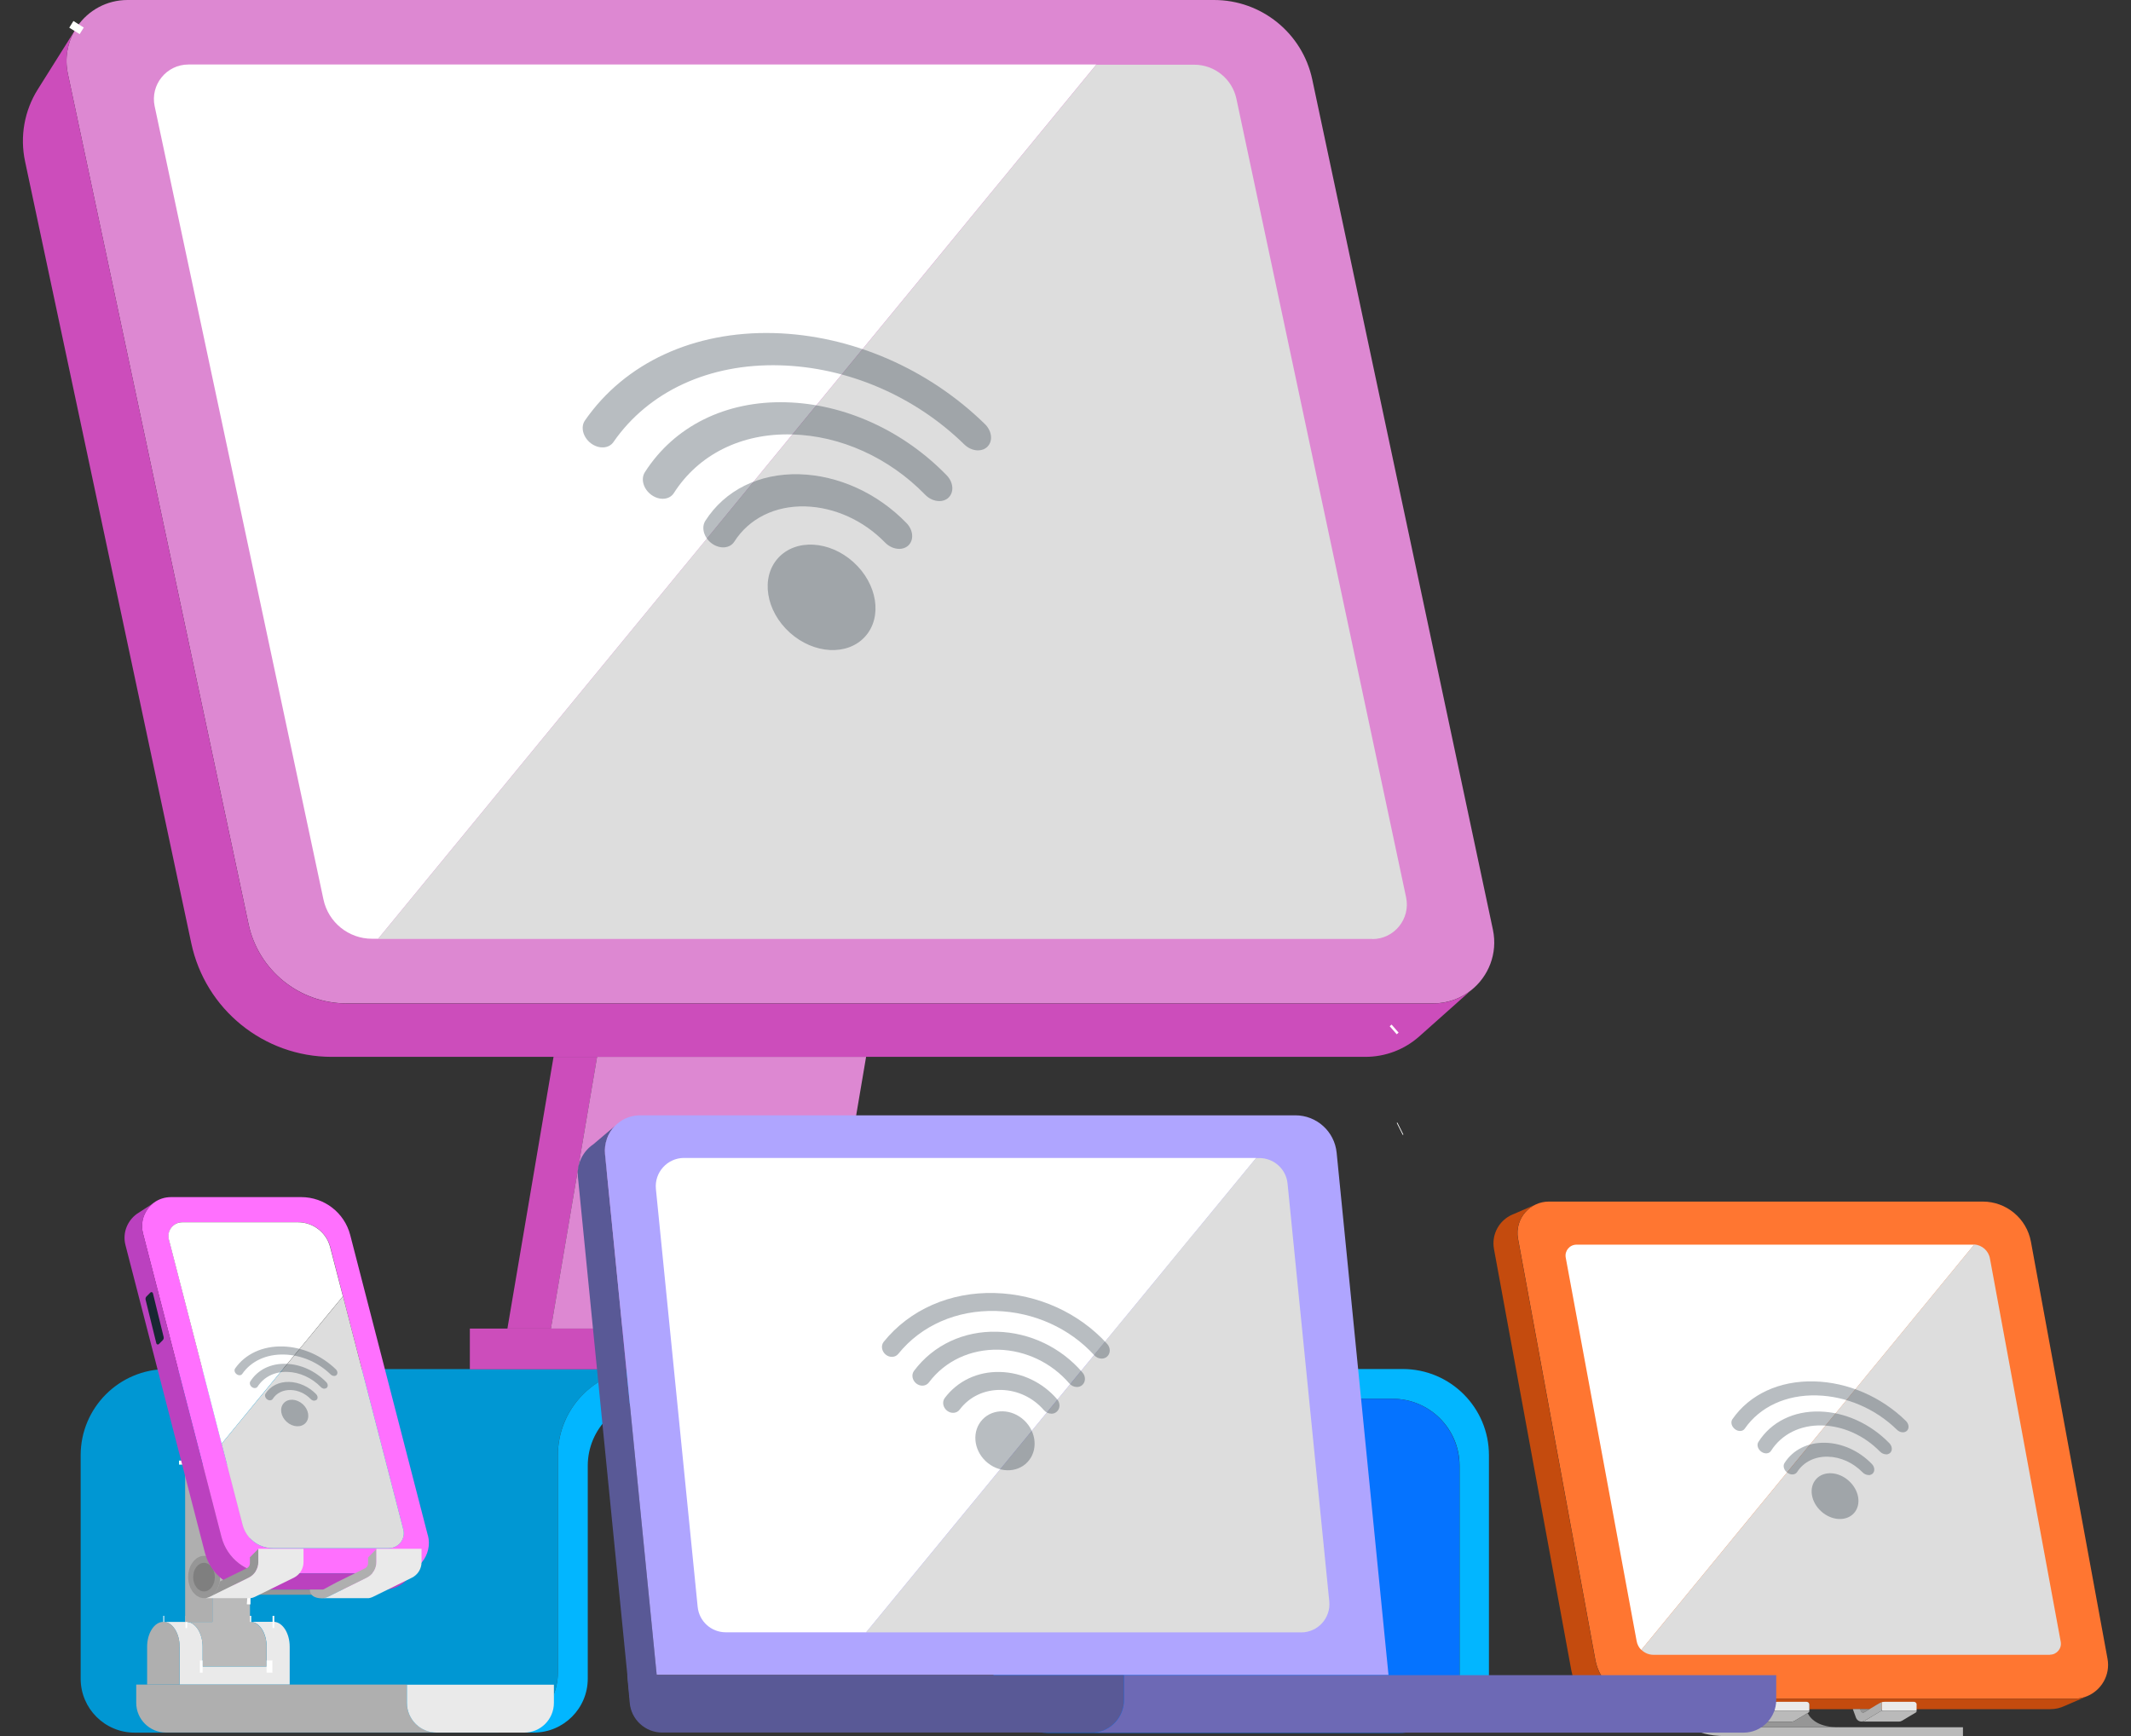 <svg width="54" height="44" viewBox="0 0 54 44" fill="none" xmlns="http://www.w3.org/2000/svg">
<rect x="0" y="0" width="54" height="44" fill="#333333" stroke="none"/>
<g id="MobileArtboard 24 2" clip-path="url(#clip0_6694_15682)">
<g id="Group">
<g id="Group_2">
<path id="Vector" d="M52.88 42.994H52.877C52.782 43.032 52.68 43.054 52.573 43.054C52.569 43.054 52.566 43.054 52.563 43.054H41.606C41.029 43.054 40.533 42.641 40.428 42.073L38.468 31.395C38.42 31.138 38.501 30.892 38.66 30.715C38.731 30.637 38.819 30.572 38.919 30.526H38.92C39.021 30.479 39.133 30.454 39.252 30.454H50.242C50.841 30.454 51.355 30.881 51.464 31.471L53.405 42.042C53.481 42.456 53.246 42.846 52.88 42.993V42.994Z" fill="#FF7631"/>
<path id="Vector_2" d="M52.877 42.996L52.32 43.237H52.319C52.21 43.289 52.085 43.319 51.956 43.319H45.849V43.206C45.849 43.166 45.817 43.135 45.778 43.135H45.034C45.01 43.135 44.986 43.138 44.964 43.144C44.944 43.15 44.923 43.158 44.904 43.169L44.86 43.194L44.825 43.215L44.654 43.318H40.995C40.418 43.318 39.923 42.904 39.818 42.337L37.858 31.658C37.788 31.278 37.998 30.922 38.327 30.782L38.342 30.775H38.346L38.916 30.528C38.816 30.574 38.73 30.638 38.657 30.717C38.498 30.894 38.417 31.14 38.465 31.397L40.425 42.075C40.529 42.643 41.024 43.056 41.602 43.056H52.56C52.56 43.056 52.566 43.056 52.569 43.056C52.678 43.056 52.781 43.034 52.874 42.996H52.877Z" fill="#C44B0E"/>
</g>
<g id="Group_3">
<path id="Vector_3" d="M49.742 43.778V44.002H43.733C42.878 44.002 42.588 43.626 42.497 43.319H42.766C42.829 43.525 43.023 43.778 43.599 43.778H49.742Z" fill="#BABABA"/>
<path id="Vector_4" d="M46.596 43.778H43.599C43.023 43.778 42.828 43.525 42.766 43.319H44.231L44.31 43.536C44.332 43.598 44.389 43.634 44.449 43.636C44.452 43.636 44.455 43.636 44.458 43.636H45.393C45.393 43.636 45.399 43.636 45.403 43.636C45.428 43.636 45.453 43.628 45.477 43.615L45.806 43.42C45.899 43.599 46.114 43.779 46.599 43.779L46.596 43.778Z" fill="#969696"/>
<path id="Vector_5" d="M44.993 43.388L44.991 43.39" stroke="white" stroke-width="0.3" stroke-miterlimit="10"/>
<path id="Vector_6" d="M44.657 43.317L44.52 43.399C44.488 43.418 44.449 43.404 44.436 43.369L44.417 43.317H44.657Z" fill="#969696"/>
<path id="Vector_7" d="M45.849 43.377C45.849 43.385 45.846 43.393 45.838 43.398L45.475 43.614C45.452 43.628 45.426 43.634 45.401 43.634H44.456C44.482 43.634 44.505 43.626 44.529 43.614L44.901 43.391C44.92 43.379 44.942 43.371 44.963 43.364C44.978 43.36 44.994 43.357 45.012 43.355C45.02 43.355 45.029 43.355 45.037 43.355H45.822C45.836 43.355 45.846 43.368 45.846 43.379L45.849 43.377Z" fill="#BABABA"/>
<path id="Vector_8" d="M45.849 43.204V43.376C45.849 43.363 45.839 43.352 45.825 43.352H45.04C45.031 43.352 45.023 43.352 45.015 43.352C44.999 43.352 44.982 43.357 44.966 43.361V43.352V43.142C44.988 43.136 45.011 43.133 45.035 43.133H45.779C45.819 43.133 45.85 43.164 45.85 43.204H45.849Z" fill="#EAEAEA"/>
<path id="Vector_9" d="M44.964 43.144V43.363C44.942 43.369 44.922 43.379 44.903 43.39L44.531 43.612C44.507 43.626 44.483 43.633 44.458 43.633H44.449C44.389 43.633 44.332 43.595 44.31 43.533L44.231 43.316H44.417L44.436 43.368C44.449 43.402 44.488 43.416 44.52 43.398L44.657 43.316L44.829 43.213L44.864 43.193L44.908 43.167C44.927 43.156 44.946 43.147 44.968 43.142L44.964 43.144Z" fill="#AFAFAF"/>
<path id="Vector_10" d="M47.375 43.317L47.238 43.399C47.207 43.418 47.167 43.404 47.155 43.369L47.136 43.317H47.375Z" fill="#969696"/>
<path id="Vector_11" d="M48.567 43.377C48.567 43.385 48.564 43.393 48.556 43.398L48.194 43.614C48.17 43.628 48.145 43.634 48.12 43.634H47.175C47.2 43.634 47.224 43.626 47.248 43.614L47.62 43.391C47.639 43.379 47.661 43.371 47.681 43.364C47.697 43.36 47.713 43.357 47.73 43.355C47.738 43.355 47.747 43.355 47.755 43.355H48.541C48.555 43.355 48.564 43.368 48.564 43.379L48.567 43.377Z" fill="#BABABA"/>
<path id="Vector_12" d="M48.567 43.204V43.376C48.567 43.363 48.558 43.352 48.544 43.352H47.758C47.749 43.352 47.741 43.352 47.733 43.352C47.717 43.352 47.7 43.357 47.684 43.361V43.352V43.142C47.706 43.136 47.73 43.133 47.754 43.133H48.498C48.537 43.133 48.569 43.164 48.569 43.204H48.567Z" fill="#EAEAEA"/>
<path id="Vector_13" d="M47.684 43.144V43.363C47.662 43.369 47.642 43.379 47.623 43.39L47.251 43.612C47.227 43.626 47.203 43.633 47.178 43.633H47.169C47.109 43.633 47.052 43.595 47.03 43.533L46.951 43.316H47.137L47.156 43.368C47.169 43.402 47.208 43.416 47.24 43.398L47.377 43.316L47.549 43.213L47.584 43.193L47.628 43.167C47.647 43.156 47.666 43.147 47.688 43.142L47.684 43.144Z" fill="#AFAFAF"/>
</g>
</g>
<path id="Vector_14" d="M24.071 35.559C24.172 35.597 24.268 35.643 24.358 35.698" stroke="white" stroke-width="0.27" stroke-miterlimit="10"/>
<path id="Vector_15" d="M24.36 35.698C24.418 35.732 24.473 35.772 24.527 35.813" stroke="white" stroke-width="0.27" stroke-miterlimit="10"/>
<g id="Group_4">
<path id="Vector_16" d="M16.32 34.7C16.056 34.7 15.802 34.748 15.569 34.833C14.967 35.053 14.489 35.531 14.268 36.133C14.183 36.368 14.136 36.621 14.136 36.884V42.394C14.136 43.232 13.454 43.914 12.616 43.914H3.412C2.656 43.914 2.044 43.302 2.044 42.547V36.884C2.044 35.678 3.022 34.7 4.228 34.7H16.321H16.32Z" fill="#0097D3"/>
<path id="Vector_17" d="M37.73 36.884V42.546C37.73 43.301 37.118 43.913 36.363 43.913H35.626C36.391 43.833 36.986 43.186 36.986 42.4V37.15C36.986 36.212 36.226 35.452 35.287 35.452H16.591C15.654 35.452 14.894 36.212 14.894 37.149V42.545C14.894 43.3 14.282 43.912 13.527 43.912H12.617C13.456 43.912 14.137 43.23 14.137 42.392V36.882C14.137 36.619 14.185 36.365 14.27 36.132C14.491 35.529 14.968 35.051 15.571 34.831C15.806 34.745 16.058 34.698 16.321 34.698H35.546C36.752 34.698 37.73 35.676 37.73 36.882V36.884Z" fill="#02B6FF"/>
<path id="Vector_18" d="M36.984 37.15V42.4C36.984 43.185 36.389 43.831 35.625 43.913C35.571 43.92 35.517 43.921 35.462 43.921H26.545C25.892 43.921 25.347 43.464 25.21 42.854C25.205 42.835 25.202 42.814 25.197 42.794C25.183 42.715 25.175 42.635 25.175 42.551V37.149C25.175 36.606 24.921 36.124 24.525 35.813C24.472 35.771 24.417 35.733 24.358 35.698C24.268 35.643 24.172 35.597 24.071 35.559C24.063 35.556 24.057 35.555 24.049 35.551C24.04 35.548 24.03 35.545 24.021 35.542C23.851 35.484 23.668 35.452 23.477 35.452H35.284C36.222 35.452 36.982 36.212 36.982 37.15H36.984Z" fill="#0573FF"/>
</g>
<path id="Vector_19" d="M35.486 28.604L35.47 28.612" stroke="white" stroke-width="0.34" stroke-miterlimit="10"/>
<g id="Group_5">
<path id="Vector_20" d="M19.94 33.673L19.765 34.706H11.906V33.673H19.94Z" fill="#CC4DBB"/>
<path id="Vector_21" d="M27.696 33.673V34.706H19.765L19.94 33.673H27.696Z" fill="#DD88D2"/>
<path id="Vector_22" d="M37.276 25.1C37.015 25.307 36.684 25.431 36.318 25.431H8.785C7.584 25.431 6.546 24.591 6.297 23.416L1.719 1.867C1.637 1.477 1.708 1.099 1.887 0.784C1.909 0.743 1.934 0.705 1.959 0.667C2.235 0.268 2.697 0 3.232 0H30.765C31.966 0 33.004 0.84 33.253 2.015L37.831 23.564C37.958 24.168 37.717 24.752 37.276 25.1Z" fill="#DD88D2"/>
<path id="Vector_23" d="M15.131 26.786L13.961 33.673H12.858L14.027 26.786H15.131Z" fill="#CC4DBB"/>
<path id="Vector_24" d="M21.947 26.786L20.779 33.673H13.96L15.13 26.786H21.947Z" fill="#DD88D2"/>
<path id="Vector_25" d="M1.887 0.783L1.959 0.667L1.992 0.615" stroke="white" stroke-width="0.31" stroke-miterlimit="10"/>
<path id="Vector_26" d="M37.276 25.1L36.904 25.431L35.968 26.265C35.592 26.601 35.106 26.786 34.601 26.786H8.404C6.687 26.786 5.203 25.584 4.847 23.905L0.635 4.09C0.501 3.461 0.617 2.805 0.96 2.261L1.589 1.26L1.887 0.785C1.709 1.099 1.638 1.479 1.72 1.868L6.297 23.418C6.546 24.592 7.585 25.433 8.785 25.433H36.319C36.684 25.433 37.014 25.308 37.276 25.102V25.1Z" fill="#CC4DBB"/>
</g>
<path id="Vector_27" d="M35.352 26.07L35.304 26.112" stroke="white" stroke-width="0.27" stroke-miterlimit="10"/>
<g id="Group_6">
<path id="Vector_28" d="M4.692 37.121V37.019" stroke="white" stroke-width="0.31" stroke-miterlimit="10"/>
<path id="Vector_29" d="M5.384 37.121V37.019" stroke="white" stroke-width="0.31" stroke-miterlimit="10"/>
<path id="Vector_30" d="M6.336 37.121V37.019" stroke="white" stroke-width="0.31" stroke-miterlimit="10"/>
<path id="Vector_31" d="M7.341 41.739C7.341 41.753 7.341 41.766 7.341 41.778V42.696H4.551V41.778C4.551 41.766 4.551 41.752 4.551 41.739C4.551 41.565 4.506 41.408 4.432 41.293C4.362 41.185 4.266 41.116 4.16 41.107H4.744C4.961 41.124 5.135 41.4 5.135 41.737C5.135 41.752 5.135 41.764 5.135 41.777V42.237H6.757V41.777C6.757 41.764 6.757 41.75 6.757 41.737C6.757 41.564 6.712 41.406 6.638 41.291C6.568 41.184 6.472 41.114 6.366 41.105H6.95C7.167 41.122 7.341 41.398 7.341 41.736V41.739Z" fill="#EAEAEA"/>
<path id="Vector_32" d="M4.16 41.108H4.138" stroke="white" stroke-width="0.31" stroke-miterlimit="10"/>
<path id="Vector_33" d="M4.55 41.739C4.55 41.753 4.55 41.766 4.55 41.778V42.696H3.728V41.778C3.728 41.766 3.728 41.751 3.728 41.739C3.728 41.389 3.913 41.106 4.14 41.106C4.148 41.106 4.154 41.106 4.162 41.106C4.268 41.114 4.362 41.184 4.433 41.292C4.507 41.406 4.553 41.564 4.553 41.739H4.55Z" fill="#AFAFAF"/>
<path id="Vector_34" d="M6.366 41.108H6.324C6.324 41.108 6.338 41.108 6.344 41.108C6.351 41.108 6.358 41.108 6.365 41.108H6.366Z" stroke="white" stroke-width="0.31" stroke-miterlimit="10"/>
<path id="Vector_35" d="M6.756 41.739C6.756 41.753 6.756 41.765 6.756 41.778V42.238H5.133V41.778C5.133 41.765 5.133 41.751 5.133 41.739C5.133 41.4 4.96 41.124 4.742 41.108H5.382V37.122H6.335V41.108H6.365C6.47 41.116 6.565 41.185 6.636 41.294C6.71 41.407 6.756 41.565 6.756 41.74V41.739Z" fill="#BABABA"/>
<path id="Vector_36" d="M6.95 41.108H6.907C6.907 41.108 6.921 41.108 6.928 41.108C6.934 41.108 6.942 41.108 6.948 41.108H6.95Z" stroke="white" stroke-width="0.31" stroke-miterlimit="10"/>
<path id="Vector_37" d="M6.903 42.24H6.756" stroke="white" stroke-width="0.31" stroke-miterlimit="10"/>
<path id="Vector_38" d="M5.133 42.24H5.065" stroke="white" stroke-width="0.31" stroke-miterlimit="10"/>
<path id="Vector_39" d="M4.744 41.108H4.701C4.701 41.108 4.715 41.108 4.723 41.108C4.731 41.108 4.737 41.108 4.744 41.108Z" stroke="white" stroke-width="0.31" stroke-miterlimit="10"/>
<path id="Vector_40" d="M11.065 43.911H4.206C3.79 43.911 3.452 43.574 3.452 43.158V42.696H10.31V43.156C10.31 43.572 10.648 43.91 11.064 43.91L11.065 43.911Z" fill="#AFAFAF"/>
<path id="Vector_41" d="M14.036 42.697V43.159C14.036 43.576 13.699 43.913 13.284 43.913H11.065C10.649 43.913 10.312 43.576 10.312 43.159V42.699H14.038L14.036 42.697Z" fill="#EAEAEA"/>
<path id="Vector_42" d="M5.384 37.122H4.692V41.108H5.384V37.122Z" fill="#AFAFAF"/>
<path id="Vector_43" d="M6.347 40.507C6.336 40.507 6.325 40.509 6.313 40.509C6.3 40.509 6.291 40.509 6.278 40.507H6.346H6.347Z" stroke="white" stroke-width="0.31" stroke-miterlimit="10"/>
<path id="Vector_44" d="M8.24 40.287H6.34V40.419H8.24V40.287Z" fill="#969696"/>
<g id="Group_7">
<path id="Vector_45" d="M5.576 39.972C5.576 39.988 5.576 40.004 5.576 40.018C5.576 40.021 5.576 40.024 5.576 40.026C5.576 40.035 5.576 40.043 5.573 40.053C5.573 40.057 5.573 40.062 5.572 40.067C5.572 40.073 5.572 40.08 5.569 40.086C5.54 40.258 5.45 40.398 5.331 40.466C5.319 40.472 5.308 40.477 5.299 40.482C5.296 40.482 5.291 40.485 5.288 40.486C5.282 40.488 5.275 40.491 5.269 40.493H5.266C5.26 40.493 5.255 40.496 5.249 40.498C5.234 40.501 5.222 40.504 5.208 40.505C5.203 40.505 5.2 40.505 5.195 40.505C5.195 40.505 5.182 40.505 5.174 40.505C5.16 40.505 5.146 40.505 5.133 40.502C5.119 40.501 5.107 40.498 5.092 40.494C5.086 40.493 5.08 40.491 5.072 40.488C5.059 40.483 5.047 40.478 5.034 40.472C5.015 40.463 4.998 40.452 4.98 40.441C4.963 40.428 4.947 40.414 4.932 40.398C4.905 40.373 4.881 40.343 4.861 40.31C4.848 40.289 4.837 40.269 4.826 40.247C4.79 40.166 4.768 40.07 4.768 39.969C4.768 39.868 4.79 39.772 4.826 39.692C4.837 39.67 4.848 39.649 4.861 39.629C4.881 39.596 4.905 39.566 4.932 39.54C4.947 39.525 4.963 39.512 4.98 39.498C4.998 39.485 5.015 39.474 5.034 39.466C5.047 39.46 5.059 39.455 5.072 39.45C5.078 39.449 5.086 39.446 5.092 39.444C5.105 39.441 5.119 39.438 5.133 39.436C5.148 39.436 5.16 39.433 5.174 39.433C5.189 39.433 5.203 39.433 5.215 39.436C5.23 39.438 5.242 39.441 5.256 39.444C5.263 39.446 5.269 39.447 5.277 39.45C5.29 39.455 5.302 39.46 5.315 39.466C5.334 39.476 5.351 39.487 5.368 39.498C5.386 39.51 5.403 39.525 5.419 39.54C5.518 39.638 5.581 39.794 5.581 39.969L5.576 39.972Z" fill="#969696"/>
<path id="Vector_46" d="M5.17 40.335C5.321 40.335 5.444 40.173 5.444 39.972C5.444 39.772 5.321 39.61 5.17 39.61C5.018 39.61 4.895 39.772 4.895 39.972C4.895 40.173 5.018 40.335 5.17 40.335Z" fill="#7F7F7F"/>
</g>
<g id="Group_8">
<path id="Vector_47" d="M10.841 38.913L8.875 31.303C8.729 30.737 8.218 30.341 7.633 30.341H4.334C4.171 30.341 4.022 30.393 3.902 30.48C3.84 30.526 3.785 30.579 3.741 30.641C3.616 30.811 3.563 31.035 3.623 31.261L5.611 38.956C5.751 39.496 6.239 39.873 6.797 39.873H10.099C10.236 39.873 10.362 39.839 10.471 39.777C10.545 39.736 10.611 39.682 10.668 39.621L10.695 39.589H10.696C10.843 39.407 10.908 39.16 10.843 38.911L10.841 38.913ZM9.85 39.238H6.912C6.552 39.238 6.239 38.995 6.149 38.647L4.282 31.417C4.225 31.196 4.392 30.978 4.621 30.978H7.557C7.94 30.978 8.274 31.237 8.371 31.609L10.219 38.763C10.282 39.003 10.099 39.238 9.851 39.238H9.85Z" fill="#FF70FE"/>
<path id="Vector_48" d="M10.666 39.624L10.351 39.992L10.309 40.041C10.168 40.19 9.968 40.287 9.741 40.287H6.395C5.829 40.287 5.335 39.905 5.193 39.356L3.18 31.56C3.093 31.228 3.246 30.9 3.514 30.736H3.515L3.905 30.483C3.843 30.529 3.788 30.583 3.744 30.644C3.62 30.814 3.566 31.038 3.626 31.264L5.614 38.959C5.755 39.5 6.242 39.877 6.8 39.877H10.102C10.239 39.877 10.365 39.842 10.474 39.78C10.548 39.739 10.614 39.686 10.671 39.624H10.666Z" fill="#BB41BF"/>
<path id="Vector_49" d="M4.121 33.971L4.026 34.066C4.006 34.086 3.97 34.077 3.962 34.048L3.69 32.943C3.683 32.911 3.69 32.878 3.716 32.855L3.81 32.76C3.831 32.739 3.867 32.749 3.875 32.777L4.146 33.883C4.154 33.914 4.146 33.947 4.121 33.971Z" fill="#182733"/>
</g>
<g id="Group_9">
<path id="Vector_50" d="M6.548 39.257V39.593C6.548 39.76 6.453 39.913 6.303 39.987L5.936 40.168L5.329 40.466C5.449 40.398 5.54 40.258 5.567 40.086L5.909 39.917L6.254 39.747C6.302 39.724 6.332 39.675 6.332 39.623V39.471L6.546 39.257H6.548Z" fill="#969696"/>
<path id="Vector_51" d="M7.691 39.257V39.593C7.691 39.76 7.596 39.913 7.446 39.987L6.458 40.473L6.45 40.476C6.45 40.476 6.436 40.482 6.429 40.485C6.404 40.495 6.376 40.503 6.349 40.506H5.206C5.234 40.503 5.261 40.496 5.286 40.485C5.294 40.482 5.3 40.479 5.307 40.476L5.315 40.473L5.934 40.167L6.302 39.985C6.452 39.911 6.546 39.758 6.546 39.591V39.255H7.689L7.691 39.257Z" fill="#EAEAEA"/>
</g>
<path id="Vector_52" d="M9.539 39.257V39.593C9.539 39.76 9.444 39.913 9.294 39.987L8.927 40.168L8.307 40.474L8.3 40.479C8.3 40.479 8.285 40.485 8.279 40.488C8.252 40.498 8.225 40.506 8.199 40.509C8.188 40.509 8.177 40.51 8.164 40.51C8.08 40.51 7.853 40.496 7.853 40.288H8.188L8.391 40.179L8.56 40.089L8.902 39.921L9.247 39.75C9.294 39.727 9.326 39.678 9.326 39.626V39.474L9.54 39.26L9.539 39.257Z" fill="#AFAFAF"/>
<path id="Vector_53" d="M10.682 39.257V39.593C10.682 39.76 10.588 39.913 10.438 39.987L9.449 40.473L9.441 40.476C9.441 40.476 9.427 40.482 9.421 40.485C9.395 40.495 9.367 40.503 9.34 40.506H8.197C8.225 40.503 8.252 40.496 8.277 40.485C8.285 40.482 8.292 40.479 8.298 40.476L8.306 40.473L8.926 40.167L9.293 39.985C9.443 39.911 9.537 39.758 9.537 39.591V39.255H10.681L10.682 39.257Z" fill="#EAEAEA"/>
</g>
<path id="Vector_54" d="M27.781 1.635L26.033 3.764L25.538 4.368L25.041 4.972L23.467 6.889L22.971 7.493L22.475 8.096L20.809 10.123L20.312 10.727L19.817 11.33L18.335 13.137L17.84 13.741L17.343 14.345L15.768 16.262L15.272 16.866L14.777 17.468L9.583 23.793H9.427C8.833 23.793 8.319 23.377 8.196 22.795L3.919 2.692C3.804 2.148 4.219 1.635 4.775 1.635H27.781Z" fill="white"/>
<path id="Vector_55" d="M34.775 23.798H9.58L14.774 17.473L15.269 16.871L15.764 16.267L17.34 14.349L17.836 13.745L18.331 13.142L19.815 11.335L20.31 10.732L20.807 10.128L22.474 8.1L22.969 7.498L23.466 6.894L25.039 4.977L25.536 4.373L26.031 3.769L27.78 1.64H30.262C30.777 1.64 31.224 2.001 31.331 2.504L35.631 22.744C35.746 23.288 35.331 23.801 34.775 23.801V23.798Z" fill="#DDDDDD"/>
<g id="Group_10">
<g id="Group_11">
<path id="Vector_56" d="M16.701 43.034H15.955L14.645 29.834C14.61 29.492 14.774 29.178 15.037 29.001L15.585 28.536C15.493 28.628 15.424 28.739 15.38 28.863C15.337 28.984 15.318 29.116 15.332 29.254L16.641 42.453H16.643L16.699 43.034H16.701Z" fill="#595996"/>
<path id="Vector_57" d="M16.643 42.453H16.641L15.332 29.253C15.318 29.116 15.337 28.984 15.38 28.862C15.43 28.853 15.482 28.848 15.537 28.848H16.285C15.755 28.848 15.34 29.305 15.392 29.832L16.644 42.452L16.643 42.453Z" fill="#595996"/>
<path id="Vector_58" d="M35.185 42.453H16.641L15.332 29.254C15.318 29.116 15.337 28.984 15.38 28.863C15.424 28.739 15.493 28.628 15.585 28.536C15.622 28.498 15.663 28.462 15.708 28.43C15.853 28.328 16.029 28.268 16.223 28.268H32.824C33.365 28.268 33.818 28.678 33.871 29.217L35.185 42.453Z" fill="#AFA5FF"/>
<path id="Vector_59" d="M45.01 42.455V43.083C45.01 43.541 44.638 43.914 44.181 43.914H27.737C28.157 43.871 28.483 43.518 28.483 43.089V42.457H45.01V42.455Z" fill="#6D69B5"/>
<path id="Vector_60" d="M28.481 42.455V43.087C28.481 43.516 28.155 43.87 27.736 43.912H16.783C16.352 43.912 15.993 43.584 15.957 43.155L15.894 42.455H28.481Z" fill="#595996"/>
</g>
<g id="Group_12">
<path id="Vector_61" d="M31.831 29.35L26.588 35.726L25.896 36.569L24.86 37.83L24.167 38.672L21.949 41.371H18.393C18.022 41.371 17.715 41.092 17.679 40.725L16.621 30.138C16.578 29.715 16.911 29.348 17.335 29.348H31.831V29.35Z" fill="white"/>
<path id="Vector_62" d="M32.972 41.373H21.947L24.86 37.831L25.896 36.57L26.588 35.728L27.752 34.312H27.748L28.441 33.468H28.444L29.543 32.131H29.54L30.232 31.287H30.237L31.828 29.351H31.913C32.282 29.351 32.591 29.632 32.627 29.998L33.684 40.586C33.726 41.009 33.395 41.374 32.969 41.374L32.972 41.373Z" fill="#DDDDDD"/>
</g>
</g>
<path id="Vector_63" d="M50.028 31.544L48.957 32.85L47.956 34.069L47.407 34.736L46.407 35.955L45.858 36.623L44.857 37.841L44.308 38.509L43.309 39.727L41.591 41.818C41.53 41.758 41.487 41.679 41.472 41.589L39.676 31.874C39.644 31.702 39.776 31.546 39.95 31.546H50.026L50.028 31.544Z" fill="white"/>
<path id="Vector_64" d="M51.947 41.941H41.897C41.781 41.941 41.672 41.893 41.593 41.815L43.31 39.724L44.31 38.506L44.859 37.838L46.407 35.952L47.407 34.733L47.956 34.066L48.957 32.847L50.028 31.541C50.225 31.556 50.39 31.699 50.425 31.895L52.219 41.61C52.251 41.78 52.12 41.938 51.947 41.938V41.941Z" fill="#DDDDDD"/>
<g id="Group_13">
<path id="Vector_65" d="M8.691 32.852L8.317 33.306L7.797 33.94L7.393 34.429L6.74 35.222L6.338 35.712L6.012 36.109L5.616 36.592L4.279 31.415C4.222 31.193 4.389 30.979 4.618 30.979H7.552C7.935 30.979 8.271 31.237 8.366 31.609L8.688 32.85L8.691 32.852Z" fill="white"/>
<path id="Vector_66" d="M9.85 39.238H6.912C6.552 39.238 6.239 38.995 6.149 38.647L5.617 36.594L6.013 36.111L6.34 35.714L6.742 35.224L7.395 34.43L7.798 33.941L8.319 33.308L8.692 32.853L10.22 38.765C10.282 39.005 10.1 39.238 9.853 39.238H9.85Z" fill="#DDDDDD"/>
</g>
<g id="Group_14" opacity="0.3">
<path id="Vector_67" d="M26.641 35.829C26.572 35.829 26.501 35.798 26.451 35.739C26.181 35.425 25.79 35.239 25.378 35.228C24.95 35.216 24.563 35.399 24.317 35.728C24.245 35.824 24.103 35.836 23.999 35.755C23.895 35.673 23.868 35.53 23.94 35.433C24.267 34.998 24.778 34.757 25.345 34.773C25.897 34.787 26.422 35.039 26.787 35.463C26.873 35.564 26.867 35.706 26.775 35.783C26.738 35.815 26.69 35.831 26.641 35.831V35.829Z" fill="#112130"/>
<path id="Vector_68" d="M27.287 35.153C27.217 35.153 27.146 35.121 27.096 35.063C26.645 34.538 25.992 34.227 25.304 34.208C24.593 34.193 23.948 34.492 23.538 35.039C23.466 35.135 23.324 35.147 23.22 35.066C23.116 34.984 23.089 34.841 23.162 34.744C23.65 34.092 24.42 33.729 25.271 33.753C26.098 33.775 26.886 34.151 27.431 34.787C27.518 34.888 27.512 35.03 27.421 35.107C27.383 35.139 27.335 35.154 27.287 35.154V35.153Z" fill="#112130"/>
<path id="Vector_69" d="M27.914 34.434C27.848 34.434 27.778 34.405 27.728 34.348C27.105 33.663 26.197 33.254 25.24 33.227C24.243 33.199 23.34 33.596 22.762 34.315C22.687 34.408 22.543 34.416 22.442 34.331C22.34 34.246 22.319 34.102 22.393 34.009C23.051 33.193 24.078 32.74 25.208 32.772C26.299 32.801 27.338 33.271 28.056 34.061C28.144 34.159 28.144 34.303 28.054 34.383C28.015 34.418 27.966 34.434 27.916 34.434H27.914Z" fill="#112130"/>
<path id="Vector_70" d="M26.035 37.059C26.306 36.774 26.271 36.301 25.957 36.002C25.643 35.703 25.169 35.691 24.898 35.976C24.627 36.261 24.662 36.734 24.976 37.032C25.291 37.331 25.765 37.343 26.035 37.059Z" fill="#112130"/>
</g>
<g id="Group_15" opacity="0.3">
<path id="Vector_71" d="M22.786 13.911C22.663 13.911 22.529 13.856 22.427 13.75C21.881 13.189 21.145 12.856 20.405 12.835C19.637 12.816 18.983 13.141 18.607 13.729C18.497 13.901 18.245 13.922 18.041 13.777C17.838 13.63 17.764 13.373 17.873 13.201C18.369 12.424 19.236 11.993 20.254 12.02C21.242 12.047 22.233 12.496 22.971 13.257C23.145 13.436 23.164 13.692 23.013 13.829C22.951 13.886 22.869 13.912 22.784 13.912L22.786 13.911Z" fill="#112130"/>
<path id="Vector_72" d="M23.803 12.7C23.68 12.7 23.546 12.645 23.444 12.539C22.532 11.601 21.301 11.042 20.067 11.011C18.789 10.975 17.699 11.519 17.075 12.498C16.964 12.67 16.712 12.69 16.509 12.545C16.305 12.399 16.231 12.142 16.34 11.97C17.086 10.801 18.39 10.155 19.916 10.196C21.398 10.235 22.884 10.91 23.988 12.045C24.163 12.225 24.181 12.48 24.03 12.618C23.969 12.675 23.887 12.701 23.801 12.701L23.803 12.7Z" fill="#112130"/>
<path id="Vector_73" d="M24.784 11.415C24.666 11.415 24.536 11.363 24.434 11.263C23.18 10.037 21.477 9.305 19.759 9.259C17.969 9.21 16.433 9.92 15.544 11.205C15.428 11.372 15.173 11.386 14.973 11.235C14.774 11.084 14.706 10.825 14.822 10.658C15.834 9.196 17.581 8.389 19.607 8.442C21.566 8.494 23.516 9.337 24.959 10.749C25.137 10.924 25.166 11.181 25.02 11.323C24.957 11.385 24.874 11.415 24.782 11.415H24.784Z" fill="#112130"/>
<path id="Vector_74" d="M21.923 16.133C22.368 15.639 22.234 14.794 21.624 14.245C21.015 13.697 20.16 13.652 19.715 14.146C19.271 14.64 19.405 15.485 20.014 16.034C20.624 16.583 21.479 16.627 21.923 16.133Z" fill="#112130"/>
</g>
<g id="Group_16" opacity="0.3">
<path id="Vector_75" d="M47.353 37.385C47.3 37.385 47.241 37.362 47.197 37.316C46.961 37.073 46.641 36.928 46.32 36.92C45.988 36.912 45.704 37.053 45.54 37.308C45.493 37.382 45.382 37.392 45.294 37.328C45.206 37.265 45.172 37.154 45.221 37.079C45.436 36.742 45.813 36.556 46.254 36.567C46.683 36.578 47.112 36.773 47.432 37.103C47.508 37.18 47.516 37.292 47.451 37.351C47.424 37.374 47.389 37.387 47.352 37.387L47.353 37.385Z" fill="#112130"/>
<path id="Vector_76" d="M47.795 36.86C47.741 36.86 47.683 36.836 47.639 36.791C47.243 36.384 46.71 36.143 46.175 36.128C45.62 36.113 45.147 36.349 44.877 36.773C44.83 36.847 44.72 36.857 44.632 36.794C44.543 36.731 44.51 36.619 44.559 36.545C44.882 36.038 45.448 35.758 46.111 35.775C46.754 35.792 47.397 36.084 47.877 36.578C47.952 36.655 47.96 36.767 47.896 36.825C47.869 36.849 47.834 36.862 47.796 36.862L47.795 36.86Z" fill="#112130"/>
<path id="Vector_77" d="M48.219 36.302C48.167 36.302 48.112 36.28 48.068 36.236C47.523 35.703 46.785 35.386 46.04 35.367C45.264 35.346 44.597 35.654 44.212 36.21C44.162 36.283 44.051 36.289 43.965 36.223C43.878 36.157 43.849 36.045 43.898 35.972C44.337 35.338 45.095 34.988 45.975 35.012C46.825 35.034 47.67 35.4 48.296 36.013C48.373 36.089 48.386 36.201 48.323 36.262C48.296 36.289 48.258 36.302 48.22 36.302H48.219Z" fill="#112130"/>
<path id="Vector_78" d="M46.98 38.351C47.173 38.137 47.114 37.77 46.85 37.532C46.585 37.293 46.214 37.274 46.021 37.488C45.828 37.702 45.886 38.069 46.151 38.307C46.416 38.546 46.787 38.565 46.98 38.351Z" fill="#112130"/>
</g>
<g id="Group_17" opacity="0.3">
<path id="Vector_79" d="M7.964 35.501C7.932 35.501 7.899 35.487 7.874 35.46C7.737 35.318 7.551 35.234 7.365 35.23C7.171 35.225 7.007 35.307 6.912 35.455C6.884 35.498 6.821 35.504 6.77 35.468C6.72 35.431 6.701 35.367 6.728 35.323C6.852 35.127 7.071 35.018 7.327 35.025C7.576 35.031 7.825 35.145 8.011 35.335C8.055 35.381 8.06 35.446 8.022 35.479C8.006 35.493 7.986 35.499 7.964 35.499V35.501Z" fill="#112130"/>
<path id="Vector_80" d="M8.221 35.197C8.189 35.197 8.156 35.182 8.131 35.156C7.901 34.919 7.592 34.779 7.281 34.771C6.959 34.761 6.685 34.899 6.527 35.145C6.499 35.187 6.436 35.194 6.385 35.157C6.335 35.121 6.316 35.056 6.343 35.012C6.53 34.717 6.858 34.555 7.243 34.566C7.617 34.575 7.991 34.746 8.268 35.031C8.312 35.077 8.317 35.142 8.279 35.175C8.263 35.189 8.243 35.195 8.221 35.195V35.197Z" fill="#112130"/>
<path id="Vector_81" d="M8.467 34.873C8.437 34.873 8.404 34.861 8.379 34.836C8.063 34.527 7.634 34.342 7.201 34.331C6.75 34.318 6.363 34.498 6.139 34.821C6.111 34.864 6.046 34.867 5.996 34.829C5.945 34.791 5.928 34.727 5.958 34.684C6.214 34.317 6.653 34.113 7.163 34.126C7.656 34.139 8.147 34.352 8.511 34.706C8.557 34.751 8.563 34.815 8.527 34.851C8.511 34.867 8.489 34.875 8.467 34.875V34.873Z" fill="#112130"/>
<path id="Vector_82" d="M7.746 36.063C7.858 35.938 7.824 35.726 7.671 35.588C7.517 35.45 7.302 35.438 7.19 35.563C7.078 35.687 7.112 35.9 7.266 36.038C7.419 36.176 7.634 36.187 7.746 36.063Z" fill="#112130"/>
</g>
</g>
<defs>
<clipPath id="clip0_6694_15682">
<rect width="52.838" height="44" fill="white" transform="translate(0.581)"/>
</clipPath>
</defs>
</svg>
